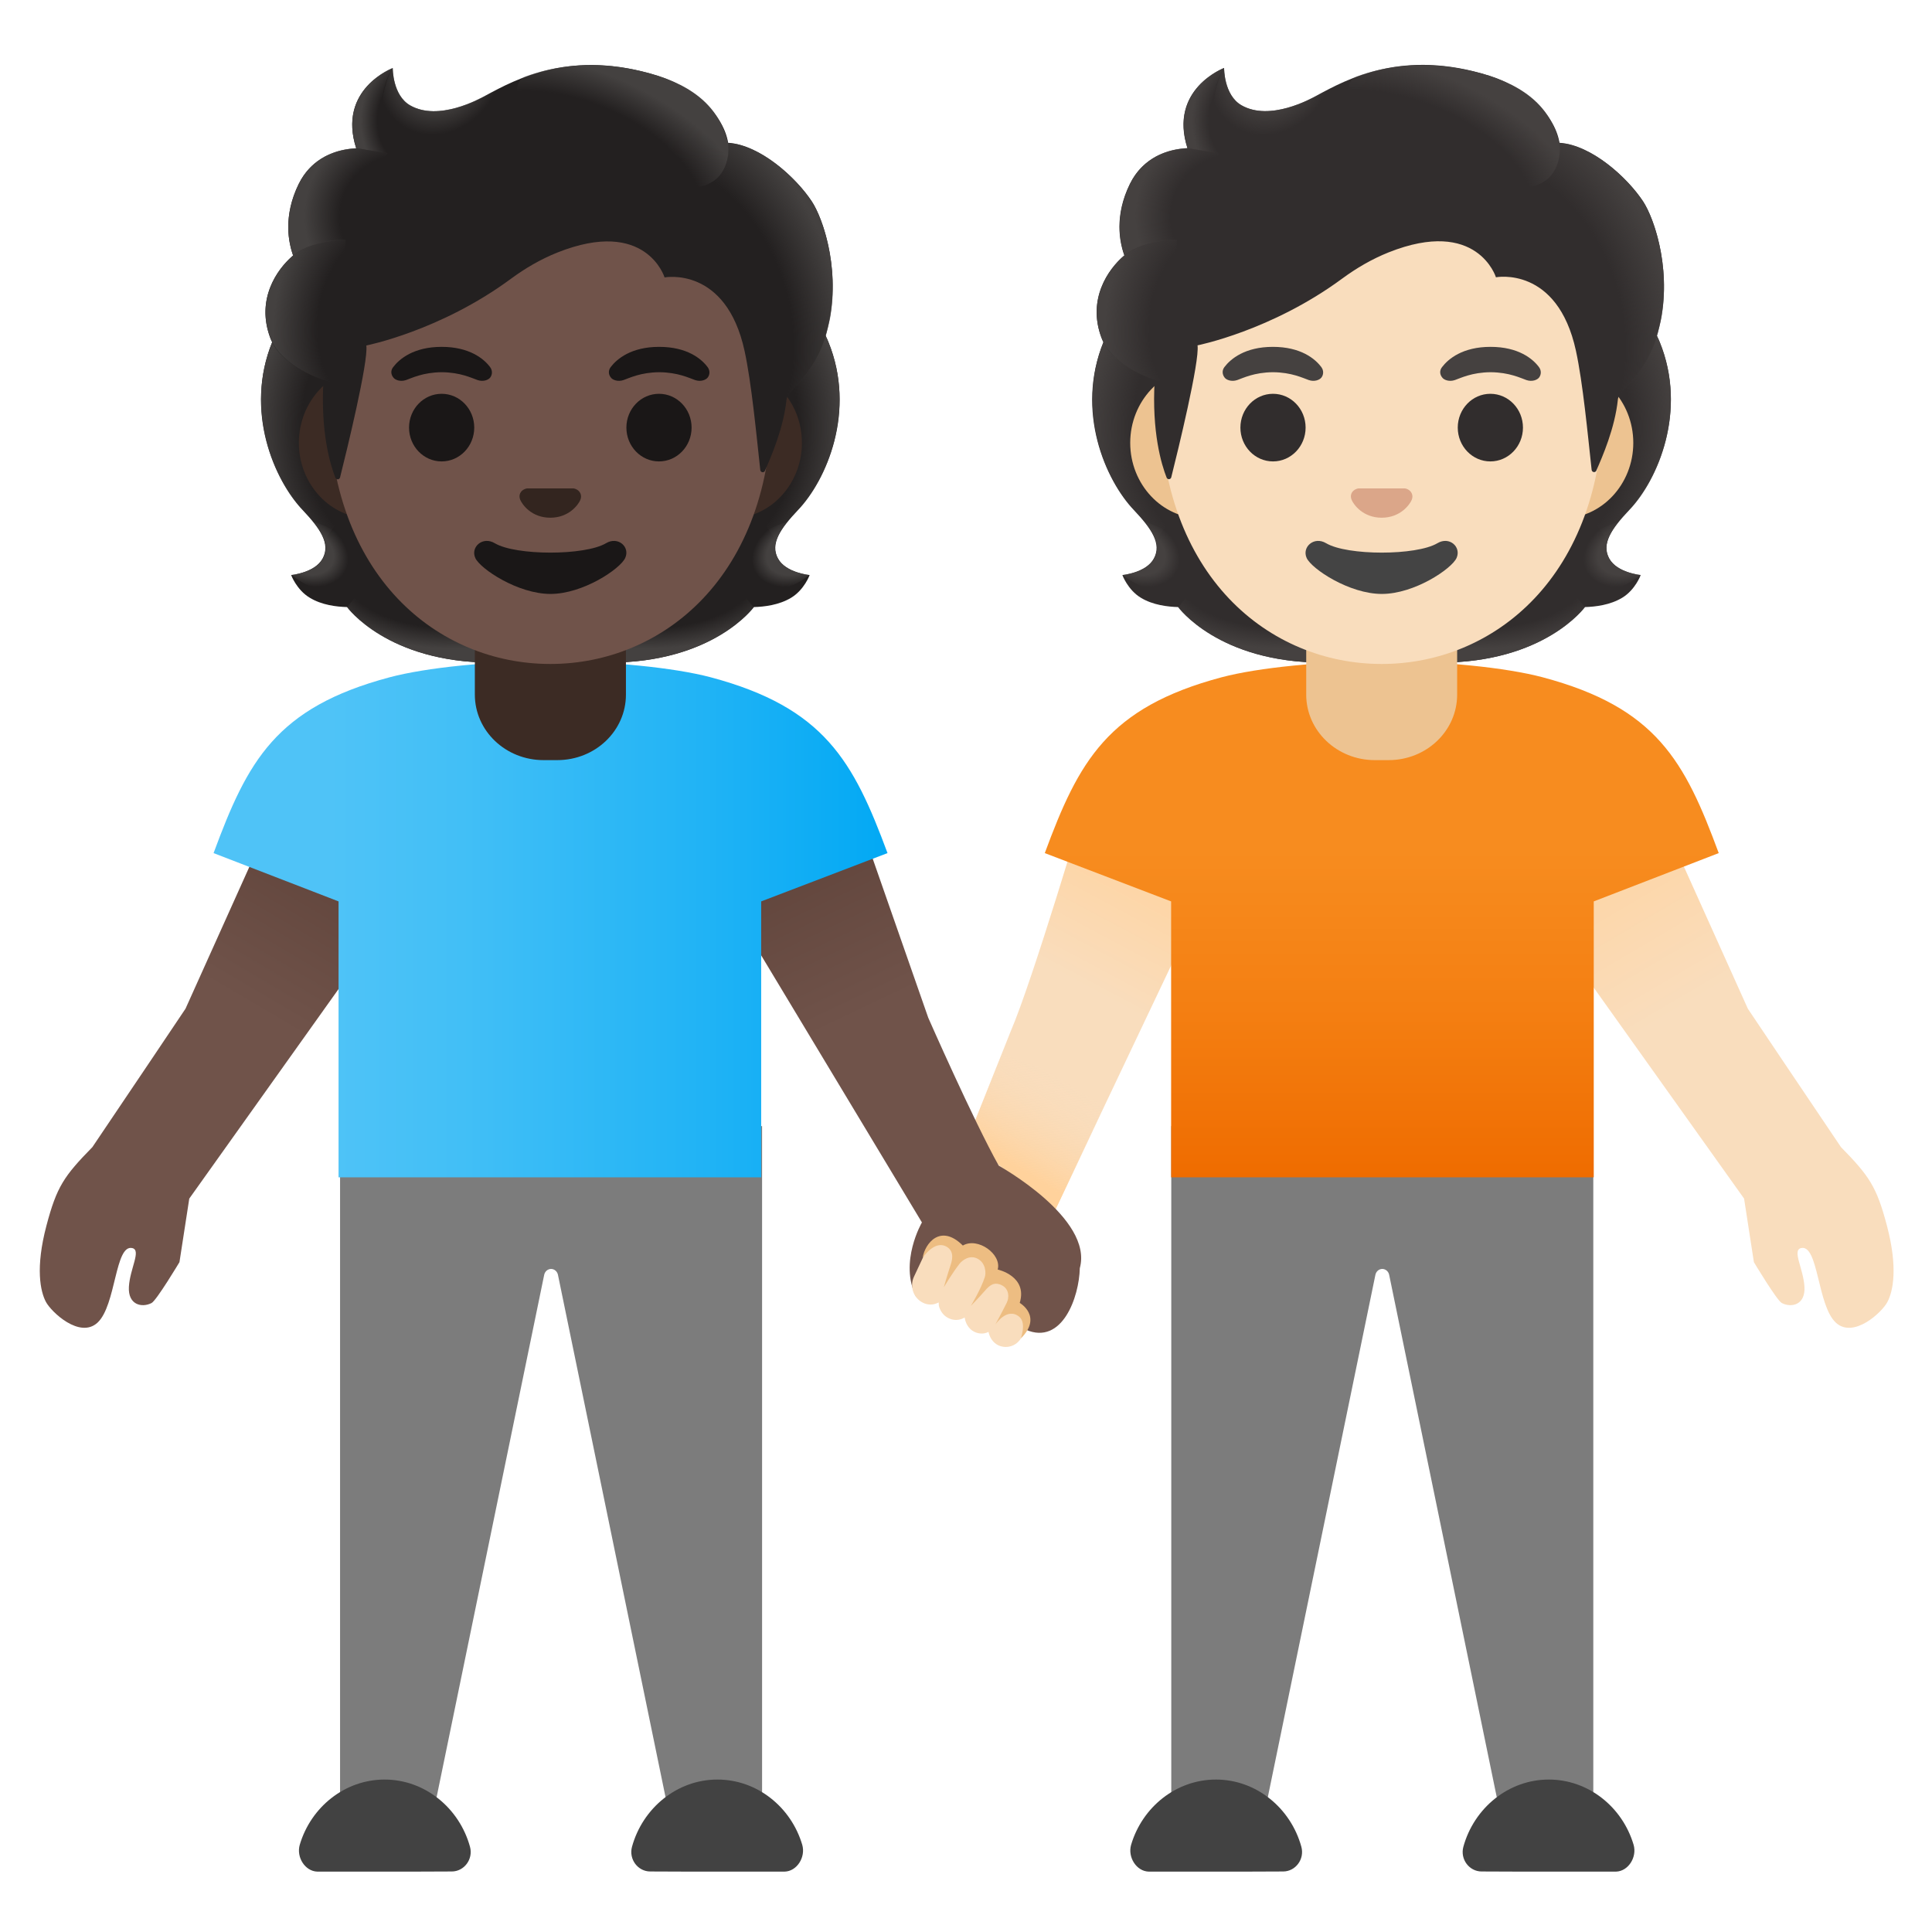 <?xml version="1.0" encoding="utf-8"?>
<!-- Generator: Adobe Illustrator 24.0.3, SVG Export Plug-In . SVG Version: 6.00 Build 0)  -->
<!-- Copyright 2013 Google, Inc. All Rights Reserved. Licensed under the Apache License, Version 2.0 -->
<svg version="1.1" id="Layer_1" xmlns="http://www.w3.org/2000/svg" xmlns:xlink="http://www.w3.org/1999/xlink" x="0px" y="0px"
	 viewBox="0 0 128 128" style="enable-background:new 0 0 128 128;" xml:space="preserve">
<g id="couple_x5F_holding_x5F_hands_x5F_person_x5F_right">
	<g id="arm_x5F_left_3_">
		<g id="arm_x5F_left_x5F_fill">
			
				<linearGradient id="SVGID_1_" gradientUnits="userSpaceOnUse" x1="48.373" y1="56.744" x2="65.03" y2="78.777" gradientTransform="matrix(-0.988 0.157 0.157 0.988 115.851 -8.227)">
				<stop  offset="0" style="stop-color:#FFD29C"/>
				<stop  offset="0.405" style="stop-color:#F9DDBD"/>
			</linearGradient>
			<path style="fill:url(#SVGID_1_);" d="M71.96,53c0,0-3.53,11.93-5,15.33l-4.39,11.02c-0.7,1.55-0.08,3.58,1.39,4.43l0,0
				c1.69,0.97,4.14,0.24,4.95-1.53l12.54-26.41l-1.01-3.46L71.96,53z"/>
		</g>
	</g>
	<linearGradient id="shadow_1_" gradientUnits="userSpaceOnUse" x1="66.865" y1="77.077" x2="70.29" y2="71.48">
		<stop  offset="0" style="stop-color:#FFD29C"/>
		<stop  offset="1" style="stop-color:#F9DDBD;stop-opacity:0"/>
	</linearGradient>
	<polygon id="shadow_2_" style="fill:url(#shadow_1_);" points="66.37,69.83 64.59,74.29 66.03,77.05 69.94,80.12 73.61,72.38 	"/>
	<g id="pants_7_">
		<g id="pants_9_">
			<path style="fill:#7C7C7C;" d="M105.56,74.61v48.08h-5.65l-7.87-38.21c-0.04-0.24-0.24-0.41-0.46-0.41s-0.42,0.17-0.46,0.41
				l-7.87,38.21h-5.65V74.61H105.56z"/>
		</g>
	</g>
	<g id="shoes_3_">
		<path style="fill:#424242;" d="M102.61,124h4.45c0.82-0.02,1.41-0.96,1.17-1.78c-0.74-2.5-2.99-4.32-5.62-4.32
			c-2.68,0-4.96,1.9-5.66,4.46c-0.22,0.82,0.39,1.63,1.21,1.63C98.16,124,102.61,124,102.61,124z"/>
		<path style="fill:#424242;" d="M80.56,124h-4.45c-0.82-0.02-1.41-0.96-1.17-1.78c0.74-2.5,2.99-4.32,5.62-4.32
			c2.68,0,4.96,1.9,5.66,4.46c0.22,0.82-0.39,1.63-1.21,1.63C85.01,124,80.56,124,80.56,124z"/>
	</g>
	<g id="arm_x5F_right_2_">
		<g id="arm_x5F_right_x5F_fill_2_">
			
				<linearGradient id="SVGID_2_" gradientUnits="userSpaceOnUse" x1="2029.735" y1="53.492" x2="2010.276" y2="86.593" gradientTransform="matrix(-1 0 0 1 2133.463 0)">
				<stop  offset="0" style="stop-color:#FFD29C"/>
				<stop  offset="0.401" style="stop-color:#F9DDBD"/>
			</linearGradient>
			<path style="fill:url(#SVGID_2_);" d="M100.1,54.1l9.7-0.6c0,0,4.5,10,6,13.33c0,0,4.24,6.32,6.17,9.17
				c1.88,1.92,2.36,2.62,3.04,5.19c0.75,2.83,0.4,4.38,0.04,5.06c-0.35,0.69-2.25,2.46-3.42,1.38c-1.24-1.15-1.15-5.22-2.31-4.94
				c-0.6,0.15,0.16,1.36,0.23,2.56c0.07,1.2-0.85,1.41-1.5,1.08c-0.33-0.17-1.85-2.71-1.85-2.71l-0.65-4.21l-15.13-21.23L100.1,54.1
				z"/>
		</g>
	</g>
	<g id="shirt_3_">
		<g id="shirt_x5F_fill_5_">
			
				<linearGradient id="SVGID_3_" gradientUnits="userSpaceOnUse" x1="2041.917" y1="43.814" x2="2041.917" y2="78" gradientTransform="matrix(-1 0 0 1 2133.463 0)">
				<stop  offset="0.366" style="stop-color:#F78C1F"/>
				<stop  offset="0.672" style="stop-color:#F47F12"/>
				<stop  offset="1" style="stop-color:#EF6C00"/>
			</linearGradient>
			<path style="fill:url(#SVGID_3_);" d="M80.94,44.87c2.42-0.64,6.65-1.06,10.65-1.06c4-0.01,8.19,0.42,10.61,1.06
				c7.55,2.01,9.42,5.56,11.67,11.65l-8.28,3.2V78h-28V59.72l-8.37-3.2C71.47,50.43,73.39,46.88,80.94,44.87z"/>
		</g>
	</g>
	<g id="hairGroup_3_">
		<path id="hair_5_" style="fill:#312D2D;" d="M106.62,37.01c-0.54-0.98,0.15-1.98,1.32-3.22c1.86-1.96,3.89-6.51,2.01-11.14
			c0.01-0.03-0.37-0.81-0.36-0.83l-0.78-0.04c-0.25-0.04-8.76-0.05-17.28-0.05c-8.52,0-17.03,0.02-17.28,0.05
			c0,0-1.15,0.84-1.14,0.87c-1.88,4.62,0.14,9.17,2.01,11.14c1.17,1.24,1.86,2.24,1.32,3.22c-0.52,0.95-2.08,1.09-2.08,1.09
			s0.36,0.98,1.22,1.5c0.8,0.49,1.79,0.6,2.47,0.62c0,0,2.66,3.68,9.61,3.68l3.87,0l3.87,0c6.95,0,9.61-3.68,9.61-3.68
			c0.68-0.02,1.66-0.13,2.47-0.62c0.87-0.53,1.22-1.5,1.22-1.5S107.14,37.96,106.62,37.01z"/>
		<g id="hair_x5F_highlights_3_">
			
				<radialGradient id="SVGID_4_" cx="80.384" cy="38.003" r="10.125" gradientTransform="matrix(1 0 0 -0.491 17.453 56.669)" gradientUnits="userSpaceOnUse">
				<stop  offset="0.728" style="stop-color:#454140;stop-opacity:0"/>
				<stop  offset="1" style="stop-color:#454140"/>
			</radialGradient>
			<path style="fill:url(#SVGID_4_);" d="M91.53,43.9v-4.08l12.35-0.98l1.12,1.38c0,0-2.66,3.68-9.61,3.68L91.53,43.9z"/>
			
				<radialGradient id="SVGID_5_" cx="70.412" cy="36.497" r="2.992" gradientTransform="matrix(-0.906 0.424 0.314 0.672 160.109 -17.868)" gradientUnits="userSpaceOnUse">
				<stop  offset="0.663" style="stop-color:#454140"/>
				<stop  offset="1" style="stop-color:#454140;stop-opacity:0"/>
			</radialGradient>
			<path style="fill:url(#SVGID_5_);" d="M104.98,38.44c-1.85-2.81,2.25-3.86,2.25-3.86s0,0,0,0c-0.71,0.89-1.04,1.66-0.62,2.42
				c0.52,0.95,2.08,1.09,2.08,1.09S106.57,39.99,104.98,38.44z"/>
			
				<radialGradient id="SVGID_6_" cx="78.166" cy="28.033" r="13.142" gradientTransform="matrix(-0.075 -0.997 -0.831 0.062 129.186 104.238)" gradientUnits="userSpaceOnUse">
				<stop  offset="0.725" style="stop-color:#454140;stop-opacity:0"/>
				<stop  offset="1" style="stop-color:#454140"/>
			</radialGradient>
			<path style="fill:url(#SVGID_6_);" d="M109.96,22.65c1.84,4.48-0.1,9.08-1.91,11.03c-0.25,0.27-1.3,1.3-1.54,2.13
				c0,0-4.12-5.75-5.36-9.13c-0.25-0.68-0.47-1.39-0.5-2.11c-0.02-0.54,0.06-1.19,0.38-1.65c0.38-0.57,8.72-0.73,8.72-0.73
				C109.74,22.18,109.96,22.65,109.96,22.65z"/>
			
				<radialGradient id="SVGID_7_" cx="83.02" cy="28.033" r="13.142" gradientTransform="matrix(0.075 -0.997 0.831 0.062 53.526 109.078)" gradientUnits="userSpaceOnUse">
				<stop  offset="0.725" style="stop-color:#454140;stop-opacity:0"/>
				<stop  offset="1" style="stop-color:#454140"/>
			</radialGradient>
			<path style="fill:url(#SVGID_7_);" d="M73.12,22.65c-1.84,4.48,0.1,9.08,1.91,11.03c0.25,0.27,1.3,1.3,1.54,2.13
				c0,0,4.12-5.75,5.36-9.13c0.25-0.68,0.47-1.39,0.5-2.11c0.02-0.54-0.06-1.19-0.38-1.65c-0.38-0.57-0.83-0.42-1.49-0.42
				c-1.25,0-6.69-0.32-7.12-0.32C73.45,22.18,73.12,22.65,73.12,22.65z"/>
			
				<radialGradient id="SVGID_8_" cx="85.237" cy="38.003" r="10.125" gradientTransform="matrix(-1 0 0 -0.491 170.475 56.669)" gradientUnits="userSpaceOnUse">
				<stop  offset="0.728" style="stop-color:#454140;stop-opacity:0"/>
				<stop  offset="1" style="stop-color:#454140"/>
			</radialGradient>
			<path style="fill:url(#SVGID_8_);" d="M91.55,43.9v-4.08l-12.35-0.98l-1.12,1.38c0,0,2.66,3.68,9.61,3.68L91.55,43.9z"/>
			
				<radialGradient id="SVGID_9_" cx="75.266" cy="36.497" r="2.992" gradientTransform="matrix(0.906 0.424 -0.314 0.672 18.569 -19.925)" gradientUnits="userSpaceOnUse">
				<stop  offset="0.663" style="stop-color:#454140"/>
				<stop  offset="1" style="stop-color:#454140;stop-opacity:0"/>
			</radialGradient>
			<path style="fill:url(#SVGID_9_);" d="M78.1,38.44c1.85-2.81-2.25-3.86-2.25-3.86s0,0,0,0c0.71,0.89,1.04,1.66,0.62,2.42
				c-0.52,0.95-2.08,1.09-2.08,1.09S76.5,39.99,78.1,38.44z"/>
		</g>
	</g>
	<path id="neck" style="fill:#EDC391;" d="M91.54,40.72h-5v5.3c0,2.4,2.04,4.34,4.54,4.34H92c2.51,0,4.54-1.94,4.54-4.34v-5.3H91.54
		z"/>
	<g id="ears">
		<path style="fill:#EDC391;" d="M103.52,24.34h-3.23H82.8h-3.23c-2.58,0-4.69,2.25-4.69,5s2.11,5,4.69,5h3.23h17.49h3.23
			c2.58,0,4.69-2.25,4.69-5S106.1,24.34,103.52,24.34z"/>
	</g>
	<g id="head">
		<path style="fill:#F9DDBD;" d="M91.54,6.66L91.54,6.66L91.54,6.66c-7.62,0-14.69,8.15-14.69,19.89c0,11.67,7.28,17.44,14.69,17.44
			s14.69-5.77,14.69-17.44C106.22,14.81,99.16,6.66,91.54,6.66z"/>
	</g>
	<g id="hairGroup_2_">
		<path id="hair_4_" style="fill:#312D2D;" d="M108.86,13.34c-1.06-1.6-3.42-3.74-5.54-3.88c-0.34-2.04-2.52-3.77-4.64-4.44
			c-5.72-1.81-9.44,0.22-11.44,1.31c-0.42,0.23-3.1,1.72-4.98,0.65C81.08,6.31,81.1,4.5,81.1,4.5s-3.69,1.4-2.43,5.32
			c-1.26,0.05-2.93,0.59-3.81,2.36c-1.05,2.12-0.68,3.89-0.37,4.74c-1.09,0.92-2.46,2.89-1.52,5.45c0.71,1.92,3.53,2.81,3.53,2.81
			c-0.2,3.46,0.45,5.59,0.79,6.46c0.06,0.15,0.27,0.14,0.31-0.02c0.43-1.71,1.89-7.69,1.74-8.74c0,0,4.9-0.97,9.58-4.42
			c0.95-0.7,1.98-1.3,3.08-1.74c5.88-2.34,7.11,1.65,7.11,1.65s4.07-0.78,5.3,4.87c0.46,2.12,0.78,5.51,1.04,7.89
			c0.02,0.17,0.25,0.2,0.31,0.05c0.41-0.94,1.23-2.81,1.43-4.72c0.07-0.67,1.88-1.56,2.65-4.44
			C110.9,18.19,109.62,14.5,108.86,13.34z"/>
		<g id="hair_x5F_highlights_2_">
			
				<radialGradient id="SVGID_10_" cx="99.323" cy="21.1" r="15.405" gradientTransform="matrix(0.308 0.952 -0.706 0.228 83.667 -78.222)" gradientUnits="userSpaceOnUse">
				<stop  offset="0.699" style="stop-color:#454140;stop-opacity:0"/>
				<stop  offset="1" style="stop-color:#454140"/>
			</radialGradient>
			<path style="fill:url(#SVGID_10_);" d="M107.19,26.48c0.07-0.67,1.88-1.56,2.65-4.44c0.08-0.31,0.15-0.62,0.22-0.93
				c0.63-3.5-0.5-6.71-1.21-7.77c-0.98-1.48-3.07-3.41-5.06-3.81c-0.17-0.02-0.34-0.04-0.5-0.05c0,0,0.14,0.93-0.23,1.67
				c-0.49,0.96-1.47,1.19-1.47,1.19C106.77,17.52,106.4,21.85,107.19,26.48z"/>
			
				<radialGradient id="SVGID_11_" cx="84.304" cy="4.303" r="4.039" gradientTransform="matrix(0.881 0.473 -0.56 1.045 12.419 -40.034)" gradientUnits="userSpaceOnUse">
				<stop  offset="0.58" style="stop-color:#454140"/>
				<stop  offset="1" style="stop-color:#454140;stop-opacity:0"/>
			</radialGradient>
			<path style="fill:url(#SVGID_11_);" d="M88.49,5.68c-0.47,0.23-0.89,0.46-1.25,0.65c-0.42,0.23-3.1,1.72-4.98,0.65
				C81.1,6.33,81.1,4.57,81.1,4.51c-0.53,0.68-2.14,5.53,2.56,5.85c2.03,0.14,3.28-1.63,4.02-3.13C87.95,6.69,88.37,5.9,88.49,5.68z
				"/>
			
				<radialGradient id="SVGID_12_" cx="138.141" cy="46.449" r="12.417" gradientTransform="matrix(-0.938 -0.394 0.218 -0.528 212.746 90.669)" gradientUnits="userSpaceOnUse">
				<stop  offset="0.699" style="stop-color:#454140;stop-opacity:0"/>
				<stop  offset="1" style="stop-color:#454140"/>
			</radialGradient>
			<path style="fill:url(#SVGID_12_);" d="M98.09,4.85c3.17,0.86,4.71,2.47,5.22,4.62c0.15,0.63,0.33,6.52-10.91-0.17
				c-4.18-2.49-3.04-4.05-2.55-4.22C91.76,4.38,94.54,3.89,98.09,4.85z"/>
			
				<radialGradient id="SVGID_13_" cx="82.682" cy="7.988" r="3.707" gradientTransform="matrix(1 0 0 1.223 0 -1.784)" gradientUnits="userSpaceOnUse">
				<stop  offset="0.702" style="stop-color:#454140;stop-opacity:0"/>
				<stop  offset="1" style="stop-color:#454140"/>
			</radialGradient>
			<path style="fill:url(#SVGID_13_);" d="M81.09,4.51c-0.01,0-0.01,0.01-0.03,0.01c0,0,0,0,0,0c-0.4,0.17-3.56,1.63-2.38,5.3
				l3.36,0.54C79.06,7.34,81.1,4.5,81.1,4.5S81.09,4.51,81.09,4.51z"/>
			
				<radialGradient id="SVGID_14_" cx="82.172" cy="14.532" r="6.953" gradientTransform="matrix(-0.966 -0.26 0.243 -0.904 157.988 49.015)" gradientUnits="userSpaceOnUse">
				<stop  offset="0.66" style="stop-color:#454140;stop-opacity:0"/>
				<stop  offset="1" style="stop-color:#454140"/>
			</radialGradient>
			<path style="fill:url(#SVGID_14_);" d="M80.76,10.15l-2.08-0.34c-0.08,0-0.36,0.02-0.51,0.05c-1.17,0.16-2.55,0.77-3.3,2.32
				c-0.8,1.67-0.78,3.1-0.56,4.06c0.06,0.32,0.19,0.68,0.19,0.68s1.03-0.98,3.48-1.04L80.76,10.15z"/>
			
				<radialGradient id="SVGID_15_" cx="80.523" cy="21.246" r="7.3" gradientTransform="matrix(0.991 0.136 -0.192 1.392 4.821 -19.306)" gradientUnits="userSpaceOnUse">
				<stop  offset="0.598" style="stop-color:#454140;stop-opacity:0"/>
				<stop  offset="1" style="stop-color:#454140"/>
			</radialGradient>
			<path style="fill:url(#SVGID_15_);" d="M74.4,17c-1.02,0.91-2.4,2.94-1.39,5.45c0.77,1.9,3.5,2.72,3.5,2.72
				c0,0.01,0.55,0.17,0.83,0.17l0.64-9.47c-1.31,0-2.57,0.39-3.38,0.96C74.61,16.85,74.4,16.99,74.4,17z"/>
		</g>
	</g>
	<path id="mouth_1_" style="fill:#444444;" d="M95.23,35.99c-1.4,0.83-5.97,0.83-7.37,0c-0.8-0.48-1.62,0.25-1.29,0.98
		c0.33,0.72,2.82,2.38,4.98,2.38s4.62-1.66,4.95-2.38C96.83,36.24,96.03,35.51,95.23,35.99z"/>
	<path id="nose_1_" style="fill:#DBA689;" d="M93.23,32.4c-0.05-0.02-0.09-0.03-0.14-0.04h-3.1c-0.05,0.01-0.1,0.02-0.14,0.04
		c-0.28,0.11-0.44,0.4-0.3,0.72c0.13,0.31,0.75,1.18,1.99,1.18c1.24,0,1.86-0.87,1.99-1.18C93.66,32.81,93.51,32.52,93.23,32.4z"/>
	<g id="eyes">
		<ellipse style="fill:#312D2D;" cx="84.34" cy="28.33" rx="2.16" ry="2.24"/>
		<ellipse style="fill:#312D2D;" cx="98.74" cy="28.33" rx="2.16" ry="2.24"/>
	</g>
	<g id="eyebrows_1_">
		<path style="fill:#454140;" d="M95.54,24.32c0.41-0.54,1.36-1.34,3.21-1.34s2.8,0.79,3.21,1.34c0.18,0.24,0.14,0.52,0.01,0.69
			c-0.12,0.16-0.46,0.3-0.84,0.17c-0.38-0.13-1.13-0.51-2.37-0.52c-1.25,0.01-1.99,0.39-2.37,0.52c-0.38,0.13-0.73-0.01-0.84-0.17
			C95.4,24.83,95.35,24.56,95.54,24.32z"/>
		<path style="fill:#454140;" d="M81.12,24.32c0.41-0.54,1.36-1.34,3.21-1.34s2.8,0.79,3.21,1.34c0.18,0.24,0.14,0.52,0.01,0.69
			c-0.12,0.16-0.46,0.3-0.84,0.17c-0.38-0.13-1.13-0.51-2.37-0.52c-1.25,0.01-1.99,0.39-2.37,0.52c-0.38,0.13-0.73-0.01-0.84-0.17
			C80.99,24.83,80.94,24.56,81.12,24.32z"/>
	</g>
</g>
<g id="couple_x5F_holding_x5F_hands_x5F_person_x5F_left">
	<g id="pants_1_">
		<g id="pants_5_">
			<path style="fill:#7C7C7C;" d="M22.53,74.61v48.08h5.65l7.87-38.21c0.04-0.24,0.24-0.41,0.46-0.41s0.42,0.17,0.46,0.41
				l7.87,38.21h5.65V74.61H22.53z"/>
		</g>
	</g>
	<g id="shoes_2_">
		<path style="fill:#424242;" d="M25.48,124h-4.45c-0.82-0.02-1.41-0.96-1.17-1.78c0.74-2.5,2.99-4.32,5.62-4.32
			c2.68,0,4.96,1.9,5.66,4.46c0.22,0.82-0.39,1.63-1.21,1.63C29.93,124,25.48,124,25.48,124z"/>
		<path style="fill:#424242;" d="M47.53,124h4.45c0.82-0.02,1.41-0.96,1.17-1.78c-0.74-2.5-2.99-4.32-5.62-4.32
			c-2.68,0-4.96,1.9-5.66,4.46c-0.22,0.82,0.39,1.63,1.21,1.63C43.08,124,47.53,124,47.53,124z"/>
	</g>
	<g id="arm_x5F_right">
		<g id="arm_x5F_left_x5F_fill_2_">
			
				<linearGradient id="SVGID_16_" gradientUnits="userSpaceOnUse" x1="65.262" y1="53.492" x2="45.803" y2="86.594" gradientTransform="matrix(1 0 0 1 -40.898 0)">
				<stop  offset="0" style="stop-color:#5C4037"/>
				<stop  offset="0.401" style="stop-color:#70534A"/>
			</linearGradient>
			<path style="fill:url(#SVGID_16_);" d="M27.99,54.1l-9.7-0.6c0,0-4.5,10-6,13.33c0,0-4.24,6.32-6.17,9.17
				c-1.88,1.92-2.36,2.62-3.04,5.19c-0.75,2.83-0.4,4.38-0.04,5.06s2.25,2.46,3.42,1.38c1.24-1.15,1.15-5.22,2.31-4.94
				c0.6,0.15-0.16,1.36-0.23,2.56c-0.07,1.2,0.85,1.41,1.5,1.08c0.33-0.17,1.85-2.71,1.85-2.71l0.65-4.21l15.13-21.24L27.99,54.1z"
				/>
		</g>
	</g>
	<g id="arm_x5F_left_2_">
		<g id="arm_x5F_left_x5F_fill_1_">
			
				<linearGradient id="SVGID_17_" gradientUnits="userSpaceOnUse" x1="143.186" y1="74.617" x2="123.586" y2="41.275" gradientTransform="matrix(-0.996 -0.087 0.087 -0.996 187.252 139.665)">
				<stop  offset="0" style="stop-color:#5C4037"/>
				<stop  offset="0.401" style="stop-color:#70534A"/>
			</linearGradient>
			<path style="fill:url(#SVGID_17_);" d="M46.93,57.48l14.15,23.51c0,0-1.53,2.62-0.39,4.91c1.6,1.15,2.32-2.27,2.94-2.36
				c1.19-0.18,3.08,4.56,4.34,4.56c2.41,1.04,3.53-2.18,3.57-4.08c0.91-3.31-5.37-6.79-5.37-6.79c-1.68-3-4.67-9.8-4.67-9.8
				c-1.21-3.45-4.82-13.8-4.82-13.8l-9.71-0.25L46.93,57.48z"/>
		</g>
	</g>
	<g id="shirt_2_">
		<g id="shirt_x5F_fill_2_">
			<linearGradient id="SVGID_18_" gradientUnits="userSpaceOnUse" x1="14.142" y1="60.907" x2="58.79" y2="60.907">
				<stop  offset="0.172" style="stop-color:#4FC3F7"/>
				<stop  offset="0.369" style="stop-color:#42BFF6"/>
				<stop  offset="0.732" style="stop-color:#20B3F5"/>
				<stop  offset="0.994" style="stop-color:#03A9F4"/>
			</linearGradient>
			<path style="fill:url(#SVGID_18_);" d="M47.08,44.87c-2.42-0.64-6.65-1.06-10.65-1.06c-4-0.01-8.19,0.42-10.61,1.06
				c-7.55,2.01-9.42,5.56-11.67,11.65l8.28,3.2V78h28V59.72l8.37-3.2C56.54,50.43,54.62,46.88,47.08,44.87z"/>
		</g>
	</g>
	<g id="hairGroup_4_">
		<path id="hair_2_" style="fill:#232020;" d="M51.55,37.01c-0.54-0.98,0.15-1.98,1.32-3.22c1.86-1.96,3.89-6.51,2.01-11.14
			c0.01-0.03-0.37-0.81-0.36-0.83l-0.78-0.04c-0.25-0.04-8.76-0.05-17.28-0.05c-8.52,0-17.03,0.02-17.28,0.05
			c0,0-1.15,0.84-1.14,0.87c-1.88,4.62,0.15,9.17,2.01,11.14c1.17,1.24,1.86,2.24,1.32,3.22c-0.52,0.95-2.08,1.09-2.08,1.09
			s0.36,0.98,1.23,1.5c0.8,0.49,1.78,0.6,2.47,0.62c0,0,2.66,3.68,9.61,3.68l3.87,0l3.87,0c6.95,0,9.61-3.68,9.61-3.68
			c0.68-0.02,1.66-0.13,2.47-0.62c0.87-0.53,1.22-1.5,1.22-1.5S52.07,37.96,51.55,37.01z"/>
		<g id="hair_x5F_highlights_1_">
			
				<radialGradient id="SVGID_19_" cx="135.458" cy="38.003" r="10.125" gradientTransform="matrix(1 0 0 -0.491 -92.695 56.669)" gradientUnits="userSpaceOnUse">
				<stop  offset="0.728" style="stop-color:#444140;stop-opacity:0"/>
				<stop  offset="1" style="stop-color:#444140"/>
			</radialGradient>
			<path style="fill:url(#SVGID_19_);" d="M36.45,43.9v-4.08l12.35-0.98l1.12,1.38c0,0-2.66,3.68-9.61,3.68L36.45,43.9z"/>
			
				<radialGradient id="SVGID_20_" cx="125.486" cy="36.497" r="2.992" gradientTransform="matrix(-0.906 0.424 0.314 0.672 154.919 -41.209)" gradientUnits="userSpaceOnUse">
				<stop  offset="0.663" style="stop-color:#444140"/>
				<stop  offset="1" style="stop-color:#444140;stop-opacity:0"/>
			</radialGradient>
			<path style="fill:url(#SVGID_20_);" d="M49.9,38.44c-1.85-2.81,2.25-3.86,2.25-3.86s0,0,0,0c-0.71,0.89-1.04,1.66-0.62,2.42
				c0.52,0.95,2.08,1.09,2.08,1.09S51.5,39.99,49.9,38.44z"/>
			
				<radialGradient id="SVGID_21_" cx="133.241" cy="28.033" r="13.142" gradientTransform="matrix(-0.075 -0.997 -0.831 0.062 78.222 159.159)" gradientUnits="userSpaceOnUse">
				<stop  offset="0.725" style="stop-color:#444140;stop-opacity:0"/>
				<stop  offset="1" style="stop-color:#444140"/>
			</radialGradient>
			<path style="fill:url(#SVGID_21_);" d="M54.88,22.65c1.84,4.48-0.1,9.08-1.91,11.03c-0.25,0.27-1.3,1.3-1.54,2.13
				c0,0-4.12-5.75-5.36-9.13c-0.25-0.68-0.47-1.39-0.51-2.11c-0.02-0.54,0.06-1.19,0.38-1.65c0.38-0.57,8.72-0.73,8.72-0.73
				C54.66,22.18,54.88,22.65,54.88,22.65z"/>
			
				<radialGradient id="SVGID_22_" cx="27.946" cy="28.033" r="13.142" gradientTransform="matrix(0.075 -0.997 0.831 0.062 2.562 54.157)" gradientUnits="userSpaceOnUse">
				<stop  offset="0.725" style="stop-color:#444140;stop-opacity:0"/>
				<stop  offset="1" style="stop-color:#444140"/>
			</radialGradient>
			<path style="fill:url(#SVGID_22_);" d="M18.04,22.65c-1.84,4.48,0.1,9.08,1.91,11.03c0.25,0.27,1.3,1.3,1.54,2.13
				c0,0,4.12-5.75,5.36-9.13c0.25-0.68,0.48-1.39,0.5-2.11c0.02-0.54-0.06-1.19-0.38-1.65c-0.38-0.57-0.83-0.42-1.49-0.42
				c-1.25,0-6.69-0.32-7.12-0.32C18.38,22.18,18.04,22.65,18.04,22.65z"/>
			
				<radialGradient id="SVGID_23_" cx="30.163" cy="38.003" r="10.125" gradientTransform="matrix(-1 0 0 -0.491 60.327 56.669)" gradientUnits="userSpaceOnUse">
				<stop  offset="0.728" style="stop-color:#444140;stop-opacity:0"/>
				<stop  offset="1" style="stop-color:#444140"/>
			</radialGradient>
			<path style="fill:url(#SVGID_23_);" d="M36.47,43.9v-4.08l-12.35-0.98l-1.12,1.38c0,0,2.66,3.68,9.61,3.68L36.47,43.9z"/>
			
				<radialGradient id="SVGID_24_" cx="20.192" cy="36.497" r="2.992" gradientTransform="matrix(0.906 0.424 -0.314 0.672 13.378 3.416)" gradientUnits="userSpaceOnUse">
				<stop  offset="0.663" style="stop-color:#444140"/>
				<stop  offset="1" style="stop-color:#444140;stop-opacity:0"/>
			</radialGradient>
			<path style="fill:url(#SVGID_24_);" d="M23.02,38.44c1.85-2.81-2.25-3.86-2.25-3.86s0,0,0,0c0.71,0.89,1.04,1.66,0.62,2.42
				c-0.52,0.95-2.08,1.09-2.08,1.09S21.43,39.99,23.02,38.44z"/>
		</g>
	</g>
	<path id="neck_1_" style="fill:#3C2B24;" d="M36.47,40.72h5v5.3c0,2.4-2.03,4.34-4.55,4.34h-0.91c-2.51,0-4.55-1.94-4.55-4.34v-5.3
		H36.47z"/>
	<g id="ears_1_">
		<path style="fill:#3C2B24;" d="M48.44,24.34h-3.23H27.72h-3.23c-2.58,0-4.69,2.25-4.69,5s2.11,5,4.69,5h3.23h17.49h3.23
			c2.58,0,4.69-2.25,4.69-5S51.02,24.34,48.44,24.34z"/>
	</g>
	<g id="head_1_">
		<path style="fill:#70534A;" d="M36.46,6.66L36.46,6.66L36.46,6.66c-7.62,0-14.69,8.15-14.69,19.89c0,11.67,7.28,17.44,14.69,17.44
			s14.69-5.77,14.69-17.44C51.15,14.81,44.08,6.66,36.46,6.66z"/>
	</g>
	<path id="mouth_2_" style="fill:#1A1717;" d="M40.15,35.99c-1.4,0.83-5.97,0.83-7.37,0c-0.8-0.48-1.62,0.25-1.29,0.98
		c0.33,0.72,2.82,2.38,4.98,2.38s4.62-1.66,4.95-2.38C41.76,36.24,40.95,35.51,40.15,35.99z"/>
	<g id="hairGroup_1_">
		<path id="hair_1_" style="fill:#232020;" d="M53.78,13.34c-1.06-1.6-3.42-3.74-5.54-3.88C47.9,7.42,45.72,5.7,43.6,5.03
			c-5.72-1.81-9.44,0.22-11.44,1.31c-0.42,0.23-3.1,1.72-4.98,0.65c-1.18-0.67-1.16-2.48-1.16-2.48s-3.69,1.4-2.42,5.32
			c-1.26,0.05-2.93,0.59-3.81,2.36c-1.05,2.12-0.67,3.89-0.37,4.74c-1.09,0.92-2.46,2.89-1.52,5.45c0.71,1.92,3.53,2.81,3.53,2.81
			c-0.2,3.46,0.45,5.59,0.79,6.46c0.06,0.15,0.27,0.14,0.31-0.02c0.43-1.71,1.89-7.69,1.74-8.74c0,0,4.91-0.97,9.58-4.42
			c0.95-0.7,1.98-1.3,3.08-1.74c5.88-2.34,7.1,1.65,7.1,1.65s4.07-0.78,5.3,4.87c0.46,2.12,0.78,5.51,1.04,7.89
			c0.02,0.17,0.25,0.2,0.31,0.05c0.41-0.94,1.23-2.81,1.43-4.72c0.07-0.67,1.88-1.56,2.65-4.44C55.82,18.19,54.55,14.5,53.78,13.34z
			"/>
		<g id="hair_x5F_highlights">
			
				<radialGradient id="SVGID_25_" cx="44.248" cy="21.1" r="15.405" gradientTransform="matrix(0.308 0.952 -0.706 0.228 45.534 -25.818)" gradientUnits="userSpaceOnUse">
				<stop  offset="0.699" style="stop-color:#444140;stop-opacity:0"/>
				<stop  offset="1" style="stop-color:#444140"/>
			</radialGradient>
			<path style="fill:url(#SVGID_25_);" d="M52.12,26.48c0.07-0.67,1.88-1.56,2.65-4.44c0.08-0.31,0.15-0.62,0.22-0.93
				c0.63-3.5-0.5-6.71-1.21-7.77c-0.98-1.48-3.07-3.41-5.06-3.81c-0.17-0.02-0.34-0.04-0.5-0.05c0,0,0.14,0.93-0.23,1.67
				c-0.49,0.96-1.47,1.19-1.47,1.19C51.69,17.52,51.32,21.85,52.12,26.48z"/>
			
				<radialGradient id="SVGID_26_" cx="29.23" cy="4.303" r="4.039" gradientTransform="matrix(0.881 0.473 -0.56 1.045 5.881 -14.007)" gradientUnits="userSpaceOnUse">
				<stop  offset="0.58" style="stop-color:#444140"/>
				<stop  offset="1" style="stop-color:#444140;stop-opacity:0"/>
			</radialGradient>
			<path style="fill:url(#SVGID_26_);" d="M33.41,5.68c-0.47,0.23-0.89,0.46-1.25,0.65c-0.42,0.23-3.1,1.72-4.98,0.65
				c-1.16-0.66-1.16-2.41-1.16-2.47c-0.53,0.68-2.14,5.53,2.56,5.85c2.03,0.14,3.28-1.63,4.02-3.13C32.88,6.69,33.3,5.9,33.41,5.68z
				"/>
			
				<radialGradient id="SVGID_27_" cx="163.034" cy="95.777" r="12.417" gradientTransform="matrix(-0.938 -0.394 0.218 -0.528 170.255 126.553)" gradientUnits="userSpaceOnUse">
				<stop  offset="0.699" style="stop-color:#444140;stop-opacity:0"/>
				<stop  offset="1" style="stop-color:#444140"/>
			</radialGradient>
			<path style="fill:url(#SVGID_27_);" d="M43.01,4.85c3.17,0.86,4.71,2.47,5.22,4.62c0.15,0.63,0.33,6.52-10.91-0.17
				c-4.18-2.49-3.04-4.05-2.55-4.22C36.69,4.38,39.47,3.89,43.01,4.85z"/>
			
				<radialGradient id="SVGID_28_" cx="27.608" cy="7.988" r="3.707" gradientTransform="matrix(1 0 0 1.223 0 -1.784)" gradientUnits="userSpaceOnUse">
				<stop  offset="0.702" style="stop-color:#444140;stop-opacity:0"/>
				<stop  offset="1" style="stop-color:#444140"/>
			</radialGradient>
			<path style="fill:url(#SVGID_28_);" d="M26.01,4.51c-0.01,0-0.01,0.01-0.03,0.01c0,0,0,0,0,0c-0.4,0.17-3.56,1.63-2.38,5.3
				l3.36,0.54c-2.98-3.02-0.94-5.86-0.94-5.86S26.02,4.51,26.01,4.51z"/>
			
				<radialGradient id="SVGID_29_" cx="27.098" cy="14.532" r="6.953" gradientTransform="matrix(-0.966 -0.26 0.243 -0.904 49.732 34.705)" gradientUnits="userSpaceOnUse">
				<stop  offset="0.66" style="stop-color:#444140;stop-opacity:0"/>
				<stop  offset="1" style="stop-color:#444140"/>
			</radialGradient>
			<path style="fill:url(#SVGID_29_);" d="M25.68,10.15L23.6,9.82c-0.08,0-0.36,0.02-0.51,0.05c-1.17,0.16-2.55,0.77-3.3,2.32
				c-0.8,1.67-0.78,3.1-0.56,4.06c0.06,0.32,0.19,0.68,0.19,0.68s1.03-0.98,3.48-1.04L25.68,10.15z"/>
			
				<radialGradient id="SVGID_30_" cx="25.448" cy="21.246" r="7.3" gradientTransform="matrix(0.991 0.136 -0.192 1.392 4.307 -11.799)" gradientUnits="userSpaceOnUse">
				<stop  offset="0.598" style="stop-color:#444140;stop-opacity:0"/>
				<stop  offset="1" style="stop-color:#444140"/>
			</radialGradient>
			<path style="fill:url(#SVGID_30_);" d="M19.33,17c-1.02,0.91-2.4,2.94-1.39,5.45c0.77,1.9,3.5,2.72,3.5,2.72
				c0,0.01,0.55,0.17,0.83,0.17l0.64-9.47c-1.31,0-2.57,0.39-3.38,0.96C19.53,16.85,19.32,16.99,19.33,17z"/>
		</g>
	</g>
	<path id="nose_2_" style="fill:#33251F;" d="M38.15,32.4c-0.05-0.02-0.09-0.03-0.14-0.04h-3.1c-0.05,0.01-0.1,0.02-0.14,0.04
		c-0.28,0.11-0.44,0.4-0.3,0.72s0.75,1.18,1.99,1.18c1.24,0,1.86-0.87,1.99-1.18C38.58,32.81,38.43,32.52,38.15,32.4z"/>
	<g id="eyes_2_">
		<ellipse style="fill:#1A1717;" cx="29.26" cy="28.33" rx="2.16" ry="2.24"/>
		<ellipse style="fill:#1A1717;" cx="43.66" cy="28.33" rx="2.16" ry="2.24"/>
	</g>
	<g id="eyebrows_2_">
		<path style="fill:#1A1717;" d="M40.46,24.32c0.41-0.54,1.36-1.34,3.21-1.34s2.8,0.79,3.21,1.34c0.18,0.24,0.14,0.52,0.01,0.69
			c-0.12,0.16-0.46,0.3-0.84,0.17c-0.38-0.13-1.13-0.51-2.37-0.52c-1.25,0.01-1.99,0.39-2.37,0.52c-0.38,0.13-0.73-0.01-0.84-0.17
			C40.32,24.83,40.28,24.56,40.46,24.32z"/>
		<path style="fill:#1A1717;" d="M26.05,24.32c0.41-0.54,1.36-1.34,3.21-1.34c1.84,0,2.8,0.79,3.21,1.34
			c0.18,0.24,0.14,0.52,0.01,0.69c-0.12,0.16-0.46,0.3-0.84,0.17c-0.38-0.13-1.13-0.51-2.37-0.52c-1.25,0.01-1.99,0.39-2.37,0.52
			c-0.38,0.13-0.73-0.01-0.84-0.17C25.91,24.83,25.86,24.56,26.05,24.32z"/>
	</g>
</g>
<g id="couple_x5F_holding_x5F_hands_x5F_fingers_x5F_wmn_x5F_right">
	<g id="fingers_x5F_fill_1_">
		<path style="fill:#F9DDBD;" d="M67.34,86.4c-0.16-0.07-0.32-0.11-0.5-0.11c-0.04,0-0.07,0.01-0.11,0.02l0.05-0.1
			c0.28-0.62,0.04-1.36-0.55-1.66c-0.16-0.08-0.33-0.12-0.51-0.12c-0.07,0-0.14,0.02-0.21,0.03c0.25-0.6,0.03-1.31-0.53-1.61
			c-0.17-0.09-0.35-0.14-0.54-0.14c-0.26,0-0.51,0.1-0.71,0.26c-0.07-0.37-0.29-0.72-0.66-0.91c-0.17-0.09-0.35-0.13-0.53-0.13
			c-0.46,0-0.87,0.27-1.07,0.7l-0.92,1.96c-0.29,0.62-0.05,1.39,0.58,1.71c0.17,0.09,0.35,0.13,0.54,0.13
			c0.19,0,0.36-0.06,0.52-0.14c0.01,0.1,0,0.2,0.03,0.29c0.1,0.32,0.3,0.58,0.58,0.73c0.17,0.09,0.35,0.14,0.54,0.14
			c0.21,0,0.4-0.06,0.57-0.16c0.06,0.39,0.27,0.76,0.63,0.94c0.16,0.08,0.33,0.12,0.51,0.12c0.16,0,0.31-0.04,0.44-0.11
			c0.08,0.38,0.3,0.72,0.65,0.89c0.16,0.07,0.32,0.11,0.5,0.11c0.47,0,0.9-0.29,1.09-0.74l0.18-0.42
			C68.21,87.45,67.94,86.69,67.34,86.4z"/>
	</g>
	<path id="fingers_x5F_stroke_2_" style="fill:#EDBD82;" d="M67.56,86.32c0.54-1.78-1.46-2.21-1.46-2.21
		c0.28-1.01-1.32-2.17-2.31-1.59c-1.48-1.48-2.52-0.13-2.66,0.81c0,0,0.74-1.13,1.51-0.77c0.52,0.24,0.51,0.74,0.35,1.22
		c-0.25,0.75-0.46,1.51-0.46,1.51s0.56-0.95,1.04-1.56c0.16-0.21,0.67-0.63,1.21-0.33c0.54,0.29,0.55,0.96,0.47,1.2
		c-0.26,0.82-0.93,1.92-0.93,1.92s0.5-0.51,0.92-0.99c0.33-0.38,0.61-0.62,1.11-0.39c0.54,0.25,0.51,0.86,0.35,1.17
		c-0.33,0.66-0.76,1.45-0.76,1.45s0.78-1.19,1.59-0.52c0.51,0.43,0.06,1.48,0.12,1.42C69.09,87.2,67.56,86.32,67.56,86.32z"/>
</g>
</svg>
